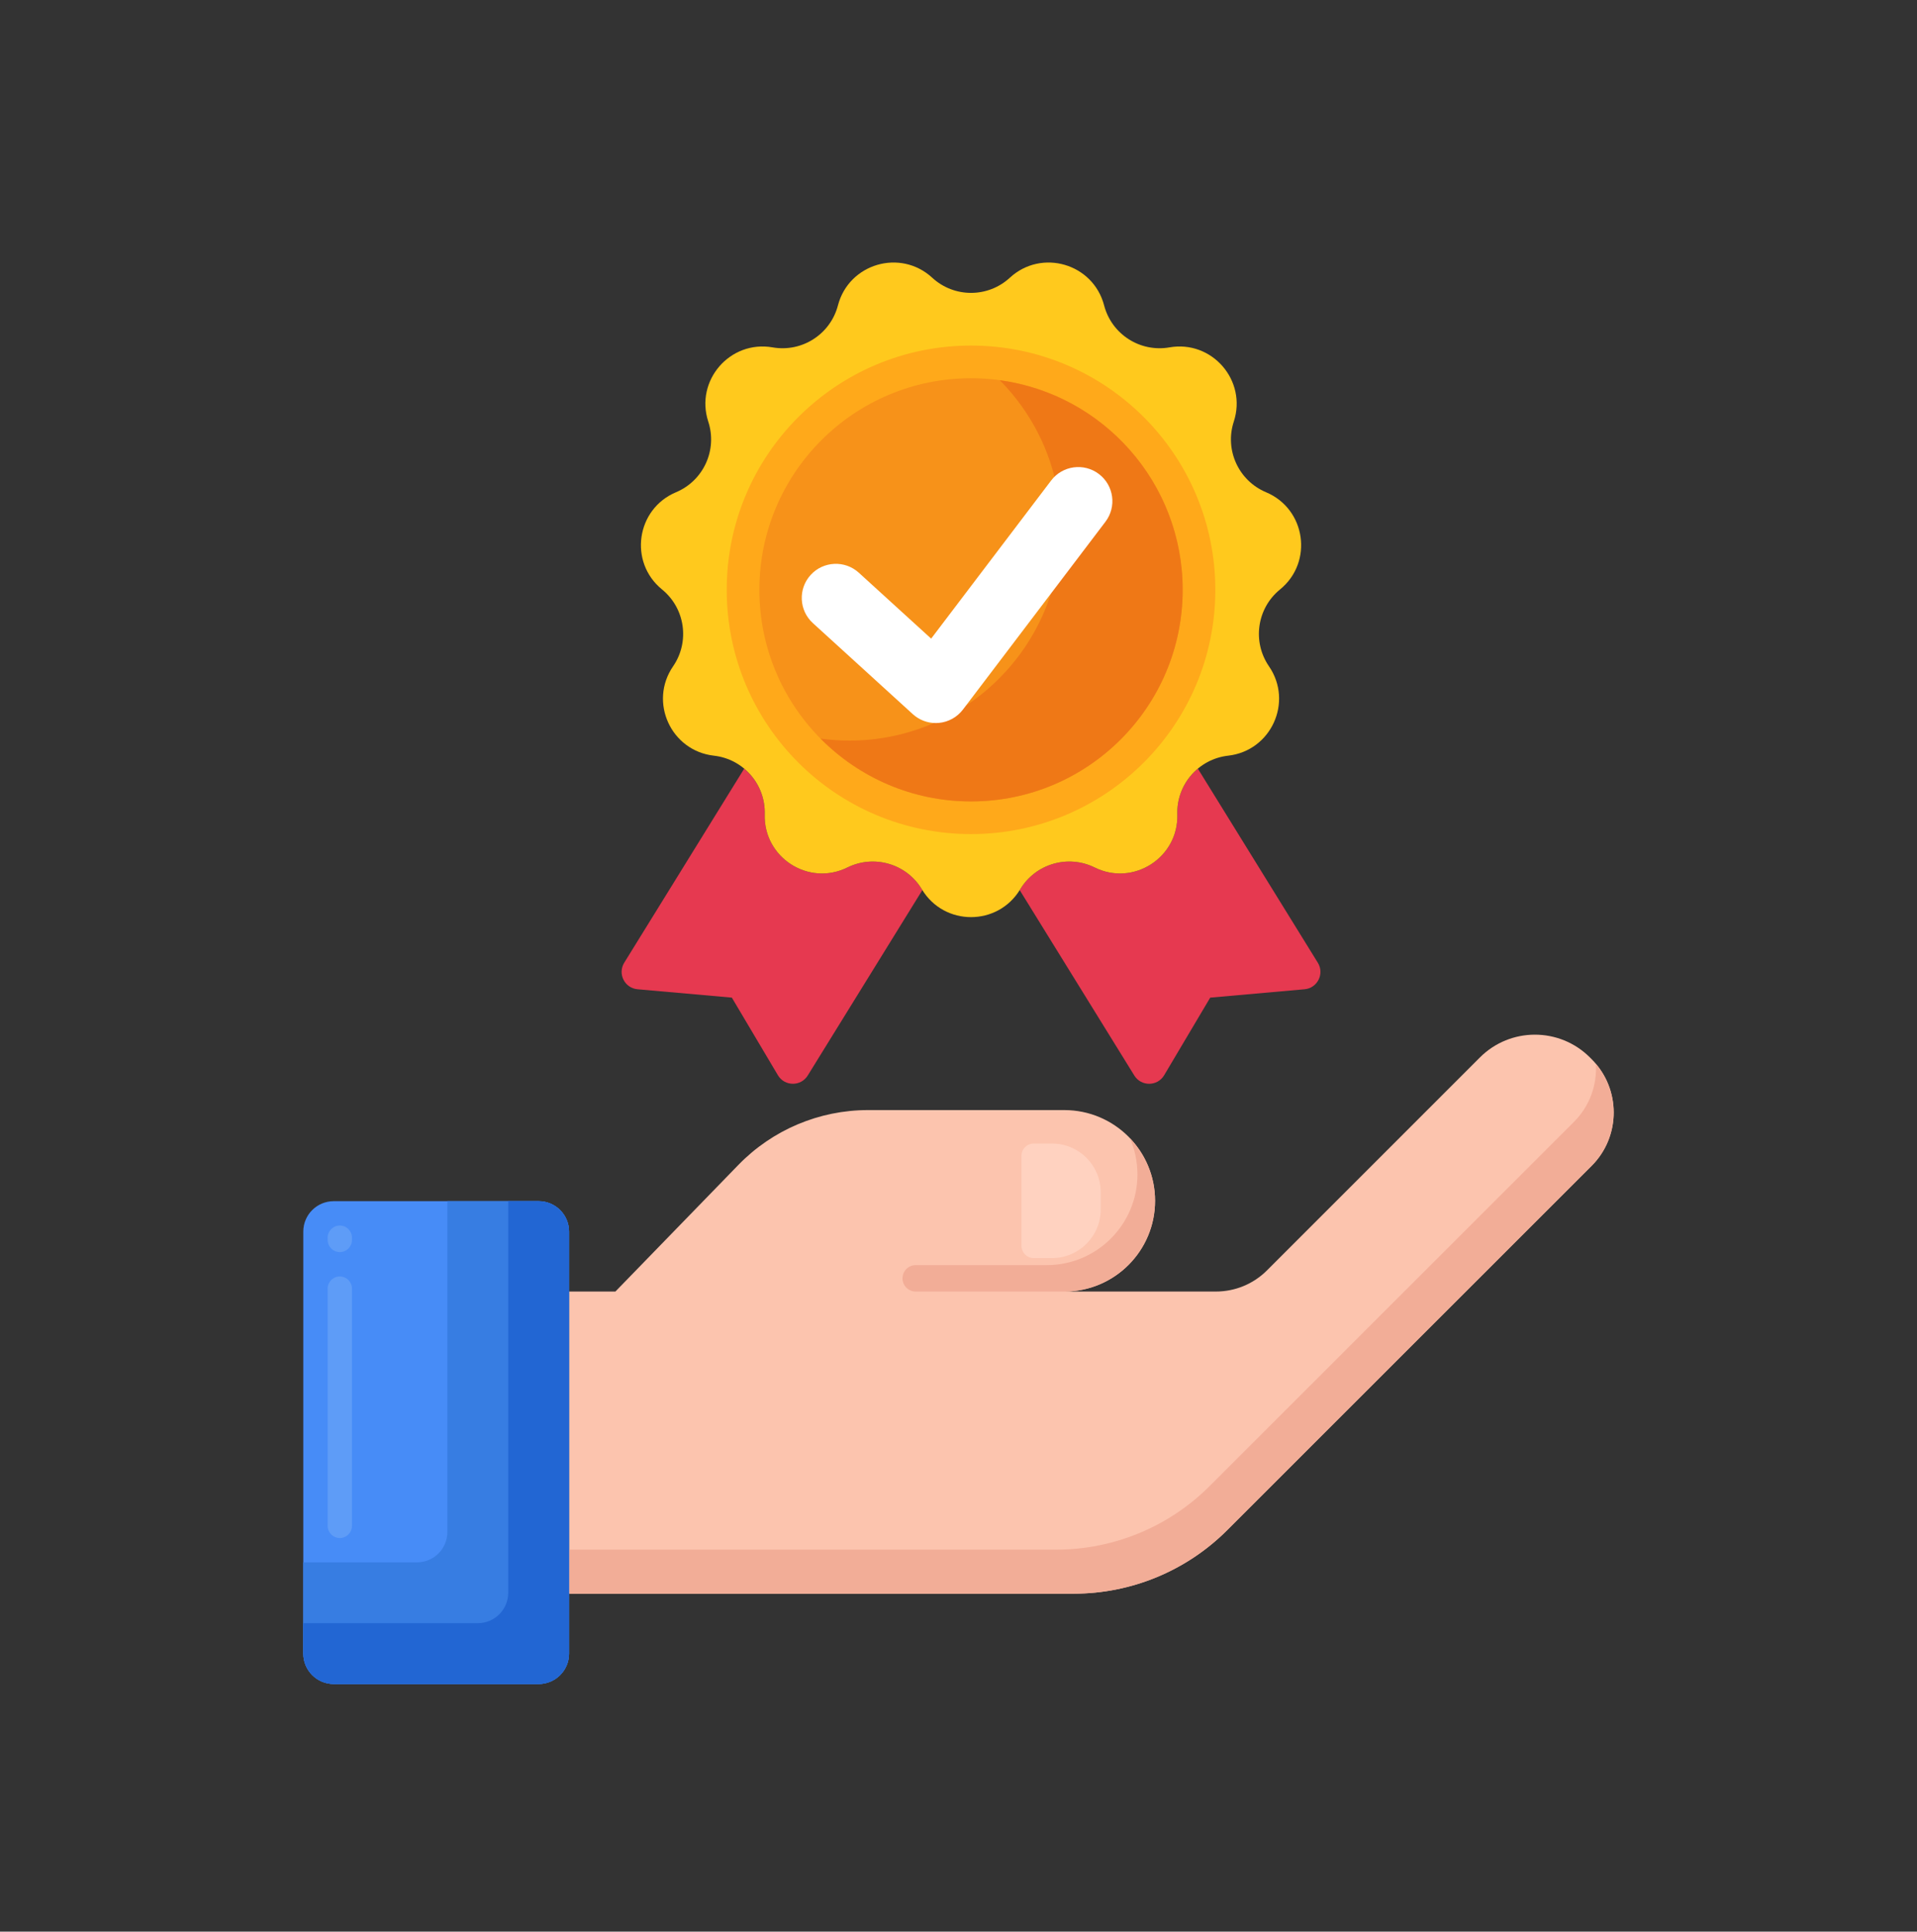 <svg width="128" height="129" viewBox="0 0 128 129" fill="none" xmlns="http://www.w3.org/2000/svg">
<rect x="0" y="0" width="128" height="129" fill="#333333" stroke="none"/>
<path d="M106.272 70.73C106.235 70.694 106.198 70.657 106.162 70.62C104.132 68.591 100.844 68.59 98.815 70.619C94.5 74.936 87.552 81.884 84.593 84.844C83.688 85.749 82.466 86.252 81.185 86.252H71.097C74.428 86.234 77.125 83.529 77.125 80.194C77.125 76.847 74.412 74.134 71.065 74.134H57.961C54.699 74.134 51.577 75.454 49.304 77.794L41.091 86.252H37.998V106.43H71.7C75.541 106.43 79.224 104.904 81.94 102.189L106.272 77.862C108.24 75.892 108.241 72.699 106.272 70.73Z" fill="#FCC4AE"/>
<path d="M106.558 71.046C106.643 72.438 106.158 73.857 105.095 74.921L80.764 99.248C78.048 101.964 74.364 103.489 70.524 103.489H37.997V106.429H71.699C75.54 106.429 79.223 104.903 81.939 102.188L106.271 77.86C108.139 75.993 108.232 73.028 106.558 71.046Z" fill="#F2AD97"/>
<path d="M71.064 86.253H61.143C60.656 86.253 60.261 85.858 60.261 85.371C60.261 84.884 60.656 84.489 61.143 84.489H69.889C73.235 84.489 75.948 81.776 75.948 78.43C75.948 77.57 75.767 76.754 75.444 76.013C76.483 77.1 77.124 78.57 77.124 80.193C77.124 83.54 74.411 86.253 71.064 86.253Z" fill="#F2AD97"/>
<path d="M69.018 84.017H70.247C72.042 84.017 73.497 82.562 73.497 80.767V79.62C73.497 77.825 72.042 76.37 70.247 76.37H69.018C68.569 76.37 68.206 76.733 68.206 77.182V83.205C68.206 83.653 68.57 84.017 69.018 84.017Z" fill="#FFD2C0"/>
<path d="M35.966 112.463H22.282C21.161 112.463 20.251 111.553 20.251 110.431V82.249C20.251 81.127 21.161 80.218 22.282 80.218H35.966C37.088 80.218 37.997 81.127 37.997 82.249V110.431C37.997 111.553 37.088 112.463 35.966 112.463Z" fill="#478CF7"/>
<path d="M22.689 102.713C22.241 102.713 21.877 102.349 21.877 101.9V86.056C21.877 85.608 22.241 85.244 22.689 85.244C23.138 85.244 23.502 85.608 23.502 86.056V101.9C23.502 102.349 23.138 102.713 22.689 102.713ZM22.689 83.619C22.241 83.619 21.877 83.255 21.877 82.806V82.655C21.877 82.207 22.241 81.843 22.689 81.843C23.138 81.843 23.502 82.207 23.502 82.655V82.806C23.502 83.255 23.138 83.619 22.689 83.619Z" fill="#5E9CF7"/>
<path d="M37.997 82.249C37.997 81.127 37.088 80.218 35.966 80.218H29.872V102.306C29.872 103.428 28.963 104.338 27.841 104.338H20.251V110.431C20.251 111.553 21.161 112.463 22.282 112.463H35.966C37.088 112.463 37.997 111.553 37.997 110.431V82.249Z" fill="#377DE2"/>
<path d="M37.997 82.249C37.997 81.127 37.088 80.218 35.966 80.218H33.935V106.369C33.935 107.491 33.025 108.4 31.904 108.4H20.251V110.431C20.251 111.553 21.161 112.463 22.282 112.463H35.966C37.088 112.463 37.997 111.553 37.997 110.431V82.249Z" fill="#2266D3"/>
<path d="M79.983 51.334C79.11 52.064 78.573 53.17 78.61 54.385C78.697 57.27 75.68 59.21 73.091 57.931C71.306 57.05 69.142 57.685 68.117 59.392C68.106 59.409 68.094 59.423 68.084 59.44L75.739 71.825C76.199 72.57 77.285 72.56 77.732 71.807L80.807 66.625L87.104 66.066C87.968 65.99 88.448 65.03 87.992 64.293L79.983 51.334Z" fill="#E63950"/>
<path d="M61.556 59.392C60.531 57.685 58.367 57.05 56.582 57.931C53.993 59.21 50.975 57.27 51.063 54.385C51.1 53.17 50.562 52.064 49.69 51.334L41.681 64.292C41.225 65.029 41.706 65.989 42.569 66.065L48.866 66.624L51.941 71.806C52.388 72.559 53.474 72.569 53.934 71.824L61.589 59.439C61.578 59.423 61.566 59.409 61.556 59.392Z" fill="#E63950"/>
<path d="M67.428 18.547C69.552 16.591 72.994 17.602 73.723 20.396C74.226 22.323 76.123 23.542 78.085 23.199C80.929 22.701 83.278 25.412 82.381 28.157C81.762 30.05 82.699 32.101 84.535 32.873C87.196 33.992 87.707 37.543 85.468 39.366C83.924 40.624 83.603 42.856 84.731 44.498C86.364 46.878 84.874 50.142 82.005 50.466C80.026 50.689 78.55 52.394 78.61 54.384C78.698 57.27 75.68 59.21 73.091 57.931C71.306 57.049 69.142 57.684 68.117 59.392C66.63 61.867 63.043 61.867 61.556 59.392C60.531 57.684 58.367 57.05 56.582 57.931C53.993 59.21 50.975 57.27 51.063 54.384C51.123 52.394 49.647 50.689 47.668 50.466C44.799 50.142 43.309 46.879 44.943 44.498C46.07 42.856 45.749 40.624 44.205 39.366C41.967 37.543 42.477 33.992 45.139 32.873C46.974 32.101 47.911 30.05 47.292 28.157C46.395 25.412 48.745 22.701 51.589 23.199C53.55 23.542 55.447 22.323 55.95 20.396C56.679 17.602 60.121 16.591 62.245 18.547C63.709 19.897 65.964 19.897 67.428 18.547Z" fill="#FFC91D"/>
<path d="M64.836 55.702C73.845 55.702 81.148 48.399 81.148 39.39C81.148 30.381 73.845 23.078 64.836 23.078C55.827 23.078 48.524 30.381 48.524 39.39C48.524 48.399 55.827 55.702 64.836 55.702Z" fill="#FFA91A"/>
<path d="M64.836 53.522C72.641 53.522 78.967 47.195 78.967 39.391C78.967 31.586 72.641 25.26 64.836 25.26C57.032 25.26 50.705 31.586 50.705 39.391C50.705 47.195 57.032 53.522 64.836 53.522Z" fill="#F79219"/>
<path d="M66.758 25.393C69.283 27.945 70.843 31.454 70.843 35.328C70.843 43.132 64.516 49.459 56.712 49.459C56.06 49.459 55.419 49.411 54.79 49.325C57.352 51.916 60.906 53.521 64.837 53.521C72.641 53.521 78.968 47.195 78.968 39.39C78.967 32.238 73.653 26.331 66.758 25.393Z" fill="#EF7816"/>
<path d="M62.482 48.287C61.917 48.287 61.369 48.076 60.948 47.693L54.277 41.613C53.348 40.766 53.281 39.327 54.128 38.397C54.975 37.468 56.415 37.401 57.345 38.248L62.174 42.649L70.184 32.092C70.944 31.09 72.372 30.895 73.374 31.655C74.376 32.415 74.572 33.843 73.811 34.844L64.296 47.387C63.91 47.896 63.327 48.219 62.69 48.278C62.62 48.284 62.551 48.287 62.482 48.287Z" fill="white"/>
</svg>
